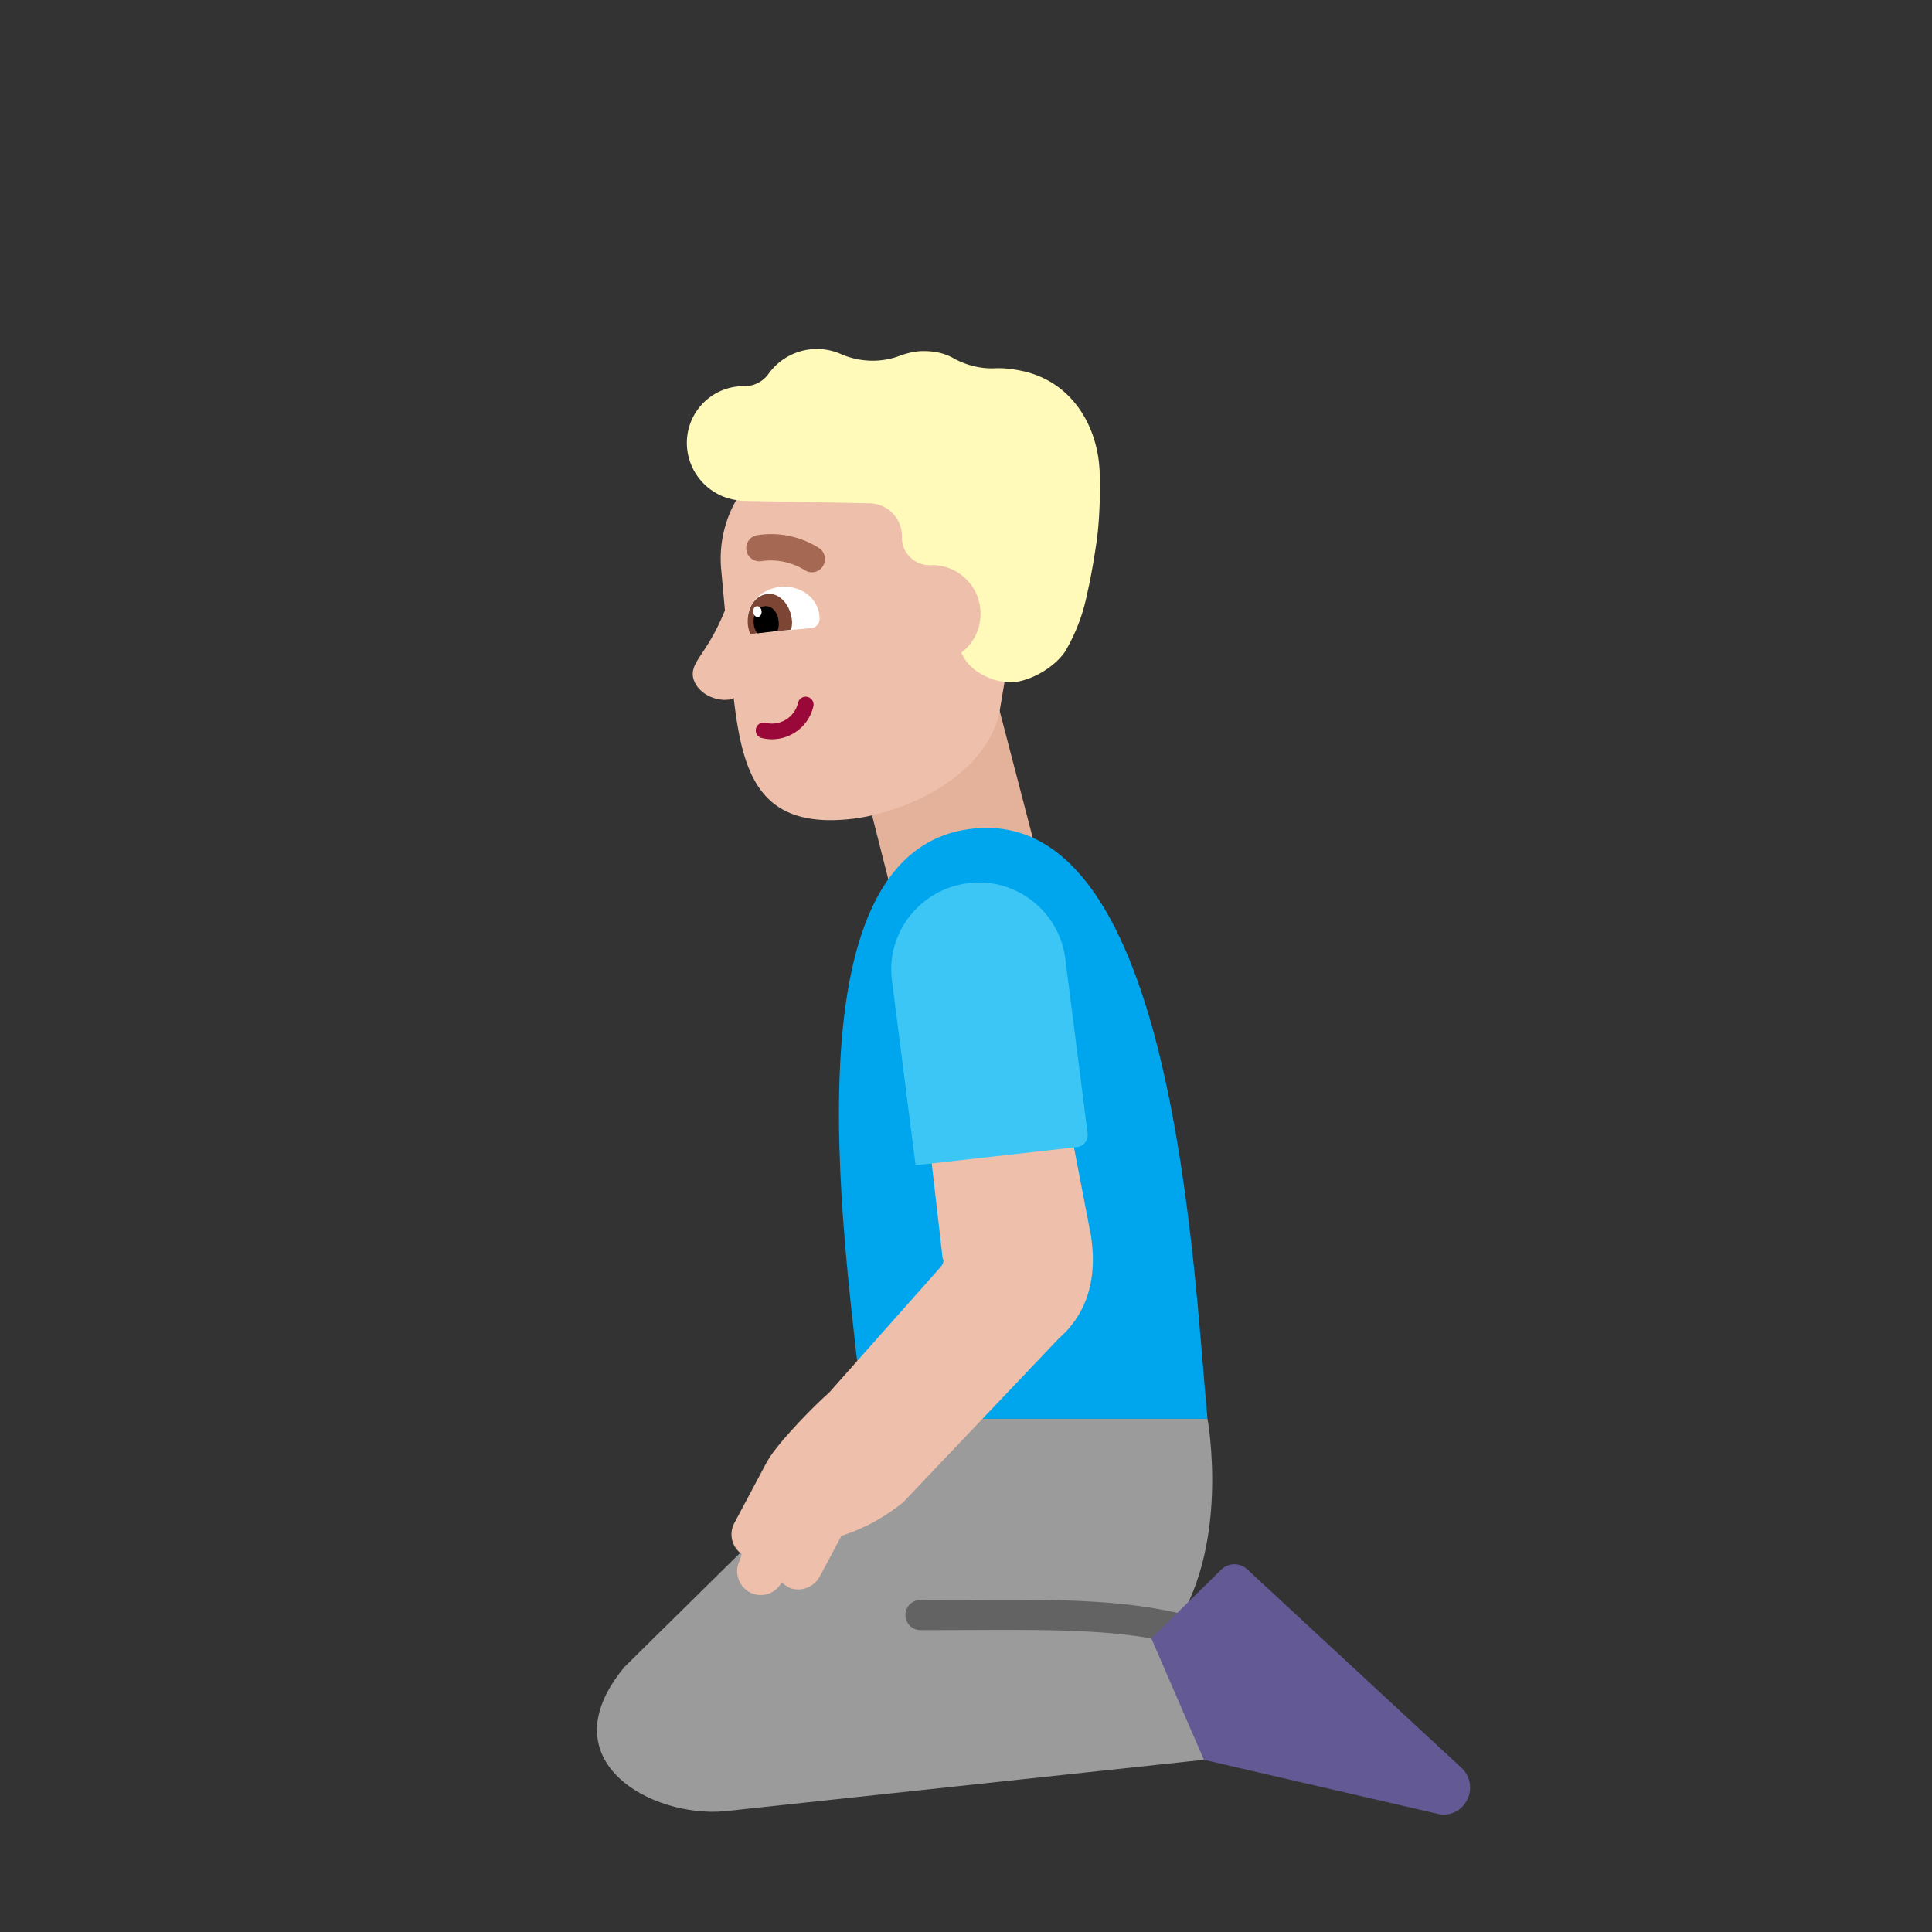 <svg xmlns="http://www.w3.org/2000/svg" width="32" height="32" fill="none"><rect width="100%" height="100%" fill="#333333" stroke="none"/><path fill="#E4B29A" d="m16.525 11.65.61 2.34-2.4.66-.61-2.4 2.4-.6Z"/><path fill="#00A6ED" d="M16.165 13.72c-3.293.28-2.104 7.292-1.863 9.78H20c-.235-2.474-.54-10.06-3.835-9.78Z"/><path fill="#9B9B9B" d="m10.324 27.629 4.187-4.129H20s.401 2.165-.617 3.553h.241L21.314 29 12 30c-1.198.11-2.934-.823-1.673-2.37l-.003-.001Z"/><path fill="#636363" d="M15.994 26.498c1.4-.007 2.53-.012 3.527.221a.25.25 0 1 1-.114.487c-.934-.219-1.996-.214-3.401-.208l-.76.002a.25.25 0 0 1 0-.5l.748-.002Z"/><path fill="#EEBFAA" d="m18.073 20.484-.953-4.954-.099-.14c-.277-.398-.375-.538-.827-.215-.153.11-.291.126-.416.141-.285.034-.502.06-.666 1.161l.501 4.367c.037.05-.013.122-.057.168l-1.833 2.065c-.149.12-.854.823-1.015 1.13l-.002-.001-.543 1.02a.398.398 0 0 0 .12.512l-.024.092a.4.4 0 0 0 .153.54.389.389 0 0 0 .535-.163.508.508 0 0 0 .153.101.408.408 0 0 0 .481-.202l.355-.666.152-.055c.32-.12.614-.293.875-.506l2.579-2.715c.443-.385.639-.959.53-1.68Z"/><path fill="#635994" d="m20.215 26.01-1.145 1.127.871 2.011 3.904.902c.43.06.68-.47.36-.77l-3.55-3.29a.314.314 0 0 0-.44.02Z"/><path fill="#3BC6F6" d="M17.835 19c.11-.01.19-.11.18-.22l-.37-2.9c-.1-.79-.83-1.36-1.62-1.25-.79.1-1.36.83-1.25 1.62l.39 3.05c.54-.06 1.86-.21 2.67-.3Z"/><path fill="#EEBFAA" d="M14.045 13.57c.87-.08 2.21-.65 2.5-1.72l.24-1.43.28-1.49a1.953 1.953 0 0 0-2.12-1.74l-1.26.12a1.953 1.953 0 0 0-1.74 2.12l.062.678c-.14.35-.277.557-.378.709-.1.152-.164.248-.154.373.03.25.32.42.57.4a.22.22 0 0 0 .107-.03c.147 1.253.42 2.15 1.893 2.01Z"/><path fill="#fff" d="M12.535 10.49c-.07 0-.14-.06-.15-.15v-.01c-.04-.35.25-.58.54-.61.29-.03.62.14.65.5v.01c.01.08-.05.16-.12.17l-.92.09Z"/><path fill="#7D4533" d="M12.425 10.5a.75.75 0 0 1-.04-.16c-.02-.26.12-.48.32-.5.2-.03.38.17.41.42.01.06 0 .11-.01.17l-.68.07Z"/><path fill="#000" d="M12.545 10.49a.283.283 0 0 1-.06-.16c-.02-.15.07-.28.18-.29.12-.01.22.1.23.25.01.06 0 .12-.02.16l-.33.04Z"/><path fill="#fff" d="M12.553 10.22c.039-.005.066-.048.061-.097-.005-.05-.04-.087-.078-.083-.039.004-.066.047-.061.096.005.05.04.087.078.083Z"/><path fill="#990838" d="M13.374 11.543a.13.13 0 0 1 .098.155.704.704 0 0 1-.846.528.13.13 0 1 1 .058-.253.445.445 0 0 0 .534-.332.13.13 0 0 1 .156-.098Z"/><path fill="#A56953" d="M13.457 9.478a.219.219 0 0 1-.137-.04 1.062 1.062 0 0 0-.707-.144.217.217 0 0 1-.07-.43 1.48 1.48 0 0 1 1.033.22.22.22 0 0 1-.025.368.22.22 0 0 1-.094.026Z"/><path fill="#FFF9BA" d="M16.903 6.139c.822.16 1.274.883 1.31 1.661 0 0 .028.627-.051 1.177-.044.305-.1.621-.158.868a3.02 3.02 0 0 1-.363.947c-.153.228-.491.453-.815.503-.285.043-.765-.133-.902-.487a.792.792 0 0 0 .316-.626.801.801 0 0 0-.676-.812.857.857 0 0 0-.118-.012v.005l-.058-.002a.458.458 0 0 1-.45-.445.545.545 0 0 0-.54-.58l-2.141-.041c-.012-.011-.036-.01-.047-.01a.96.96 0 0 1-.833-.915.94.94 0 0 1 .955-.974.486.486 0 0 0 .398-.205.985.985 0 0 1 1.206-.323c.32.137.681.143 1.001.012.126-.04.253-.07.393-.064.174.003.339.042.482.129.203.107.438.166.67.155.14-.006.28.01.421.039Z"/></svg>